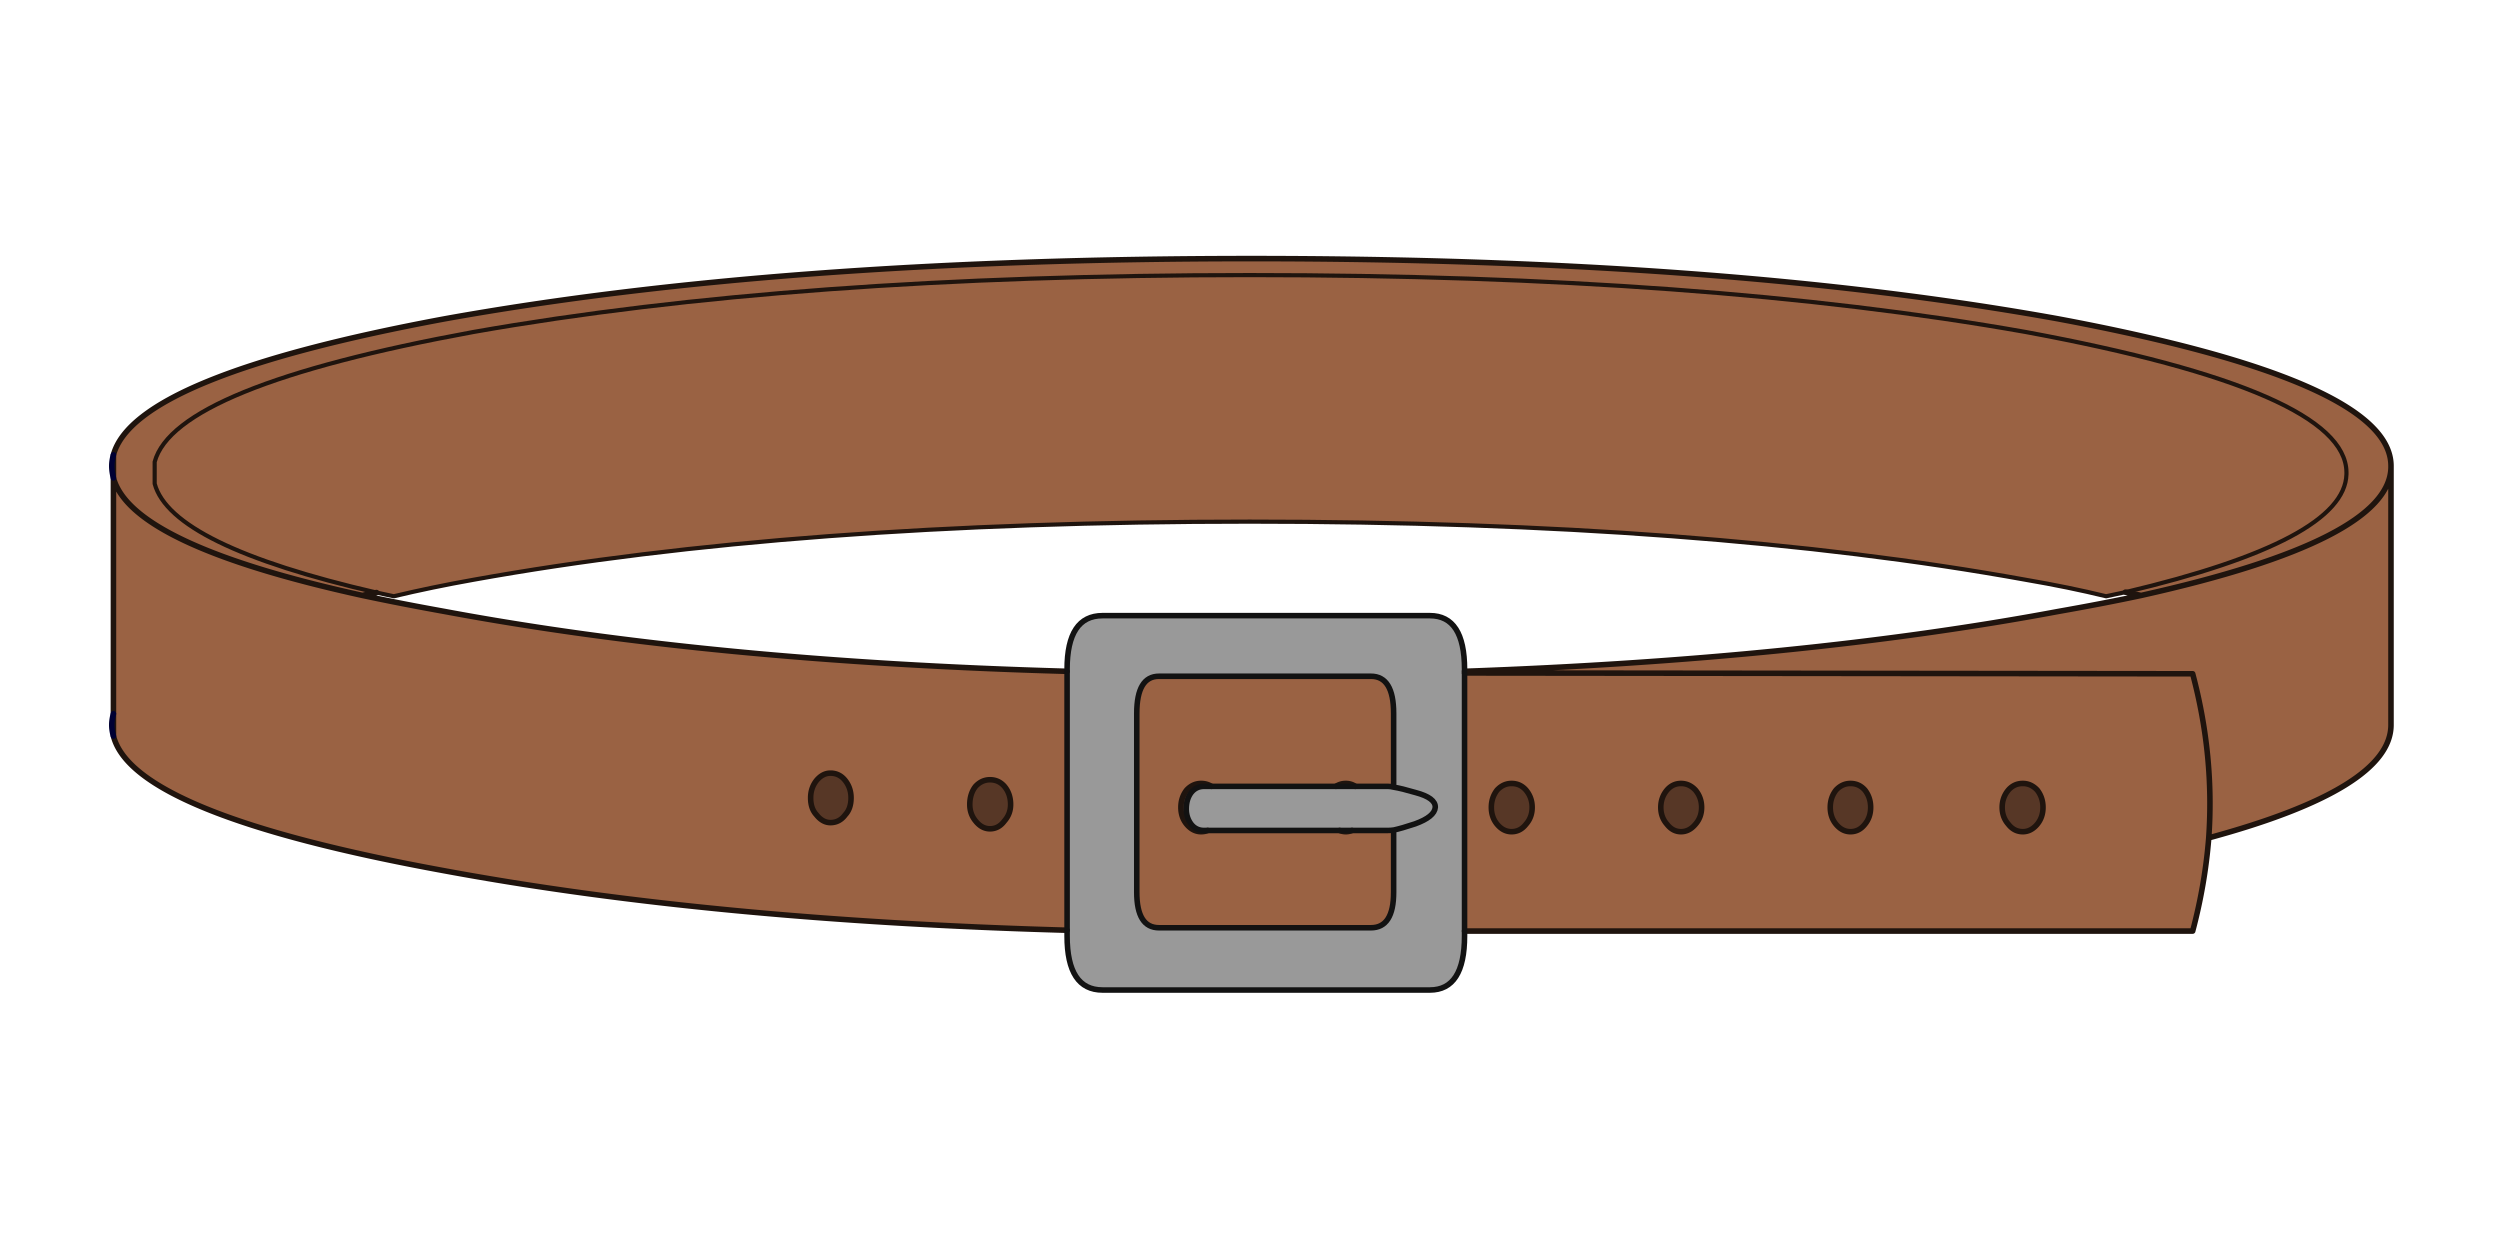 <svg xmlns="http://www.w3.org/2000/svg" width="900" height="450" viewBox="0 0 900 450"><path fill="#9A6243" d="M795.148 301.638c1.386-19.693-.545-39.386-5.786-59.076l-262.126-.295v92.915h262.126c2.969-11.182 4.897-22.366 5.786-33.544m-134.175-4.9c-1.387-1.682-2.079-3.711-2.079-6.085s.692-4.453 2.079-6.236c1.483-1.582 3.215-2.374 5.194-2.374 2.076 0 3.81.792 5.195 2.374 1.386 1.783 2.075 3.862 2.075 6.236s-.689 4.403-2.075 6.085c-1.386 1.78-3.119 2.673-5.195 2.673-1.979 0-3.711-.892-5.194-2.673m74.509-6.085c0 2.374-.693 4.403-2.079 6.085-1.484 1.78-3.215 2.673-5.195 2.673-2.078 0-3.809-.893-5.194-2.673-1.484-1.682-2.227-3.711-2.227-6.085s.742-4.453 2.227-6.236c1.386-1.582 3.116-2.374 5.194-2.374 1.98 0 3.711.792 5.195 2.374 1.386 1.783 2.079 3.862 2.079 6.236m-196.519-6.236c1.484-1.582 3.215-2.374 5.194-2.374 2.079 0 3.813.792 5.195 2.374 1.484 1.783 2.227 3.862 2.227 6.236s-.742 4.403-2.227 6.085c-1.383 1.78-3.116 2.673-5.195 2.673-1.979 0-3.71-.893-5.194-2.673-1.383-1.682-2.079-3.711-2.079-6.085s.696-4.453 2.079-6.236m66.198-2.374c1.979 0 3.71.792 5.194 2.374 1.484 1.783 2.227 3.862 2.227 6.236s-.742 4.403-2.227 6.085c-1.484 1.78-3.215 2.673-5.194 2.673-1.978 0-3.659-.893-5.044-2.673-1.484-1.682-2.227-3.711-2.227-6.085s.742-4.453 2.227-6.236c1.385-1.582 3.067-2.374 5.044-2.374m189.987 19.595c43.74-11.874 65.607-25.431 65.607-40.67v-92.62c-.397 17.416-30.379 32.753-89.947 46.013-9.303 1.979-19.295 3.908-29.984 5.79-61.351 11.477-132.544 18.652-213.588 21.522v.595l262.126.295c5.242 19.689 7.172 39.381 5.786 59.075m-410.996 33.245v-93.211c-85.197-2.374-159.857-9.549-223.977-21.522-10.49-1.881-20.384-3.811-29.686-5.79-55.415-12.171-85.297-26.272-89.651-42.302v92.915c4.75 18.702 44.528 34.881 119.337 48.538 64.12 11.875 138.781 18.998 223.977 21.372m-92.322-47.645c0-2.374.693-4.453 2.079-6.233 1.484-1.782 3.167-2.673 5.047-2.673 2.175 0 3.957.891 5.343 2.673 1.386 1.78 2.079 3.859 2.079 6.233 0 2.571-.693 4.601-2.079 6.085-1.386 1.882-3.167 2.82-5.343 2.82-1.88 0-3.563-.938-5.047-2.82-1.387-1.484-2.079-3.513-2.079-6.085m64.566 11.132c-1.979 0-3.71-.939-5.195-2.82-1.385-1.682-2.077-3.659-2.077-5.938 0-2.571.692-4.748 2.077-6.528 1.484-1.583 3.216-2.377 5.195-2.377 2.079 0 3.811.794 5.195 2.377 1.484 1.78 2.227 3.957 2.227 6.528 0 2.278-.742 4.256-2.227 5.938-1.384 1.881-3.116 2.82-5.195 2.82m75.996-16.327c1.386 0 2.622.345 3.71 1.041h44.826a6.483 6.483 0 0 1 3.563-1.041c1.284 0 2.424.345 3.412 1.041h11.727c.595 0 1.287.099 2.079.296v-26.569c0-8.906-2.72-13.358-8.164-13.358h-76.292c-5.343 0-8.014 4.452-8.014 13.358v64.418c0 8.512 2.671 12.765 8.014 12.765h76.292c5.444 0 8.164-4.253 8.164-12.765v-22.412c-.792.099-1.484.148-2.079.148h-12.912a5.624 5.624 0 0 1-2.227.446 5.634 5.634 0 0 1-2.227-.446h-47.497c-.693.295-1.484.446-2.375.446-1.979 0-3.711-.893-5.195-2.673-1.386-1.682-2.077-3.711-2.077-6.085s.691-4.453 2.077-6.236c1.484-1.582 3.216-2.374 5.195-2.374m412.333-111.321v-.742c-.197-19.394-38.69-36.216-115.476-50.465-76.985-13.654-170.101-20.483-279.343-20.483-109.044 0-202.208 6.829-279.49 20.483-71.642 13.161-109.886 28.746-114.735 46.754v7.868c3.958 14.743 30.576 27.804 79.854 39.184 1.98.396 4.057.842 6.234 1.336 9.104-2.177 18.652-4.156 28.646-5.937 77.281-13.953 170.446-20.929 279.49-20.929 109.243 0 202.358 6.976 279.343 20.929 10.39 1.781 20.038 3.76 28.943 5.937 2.374-.494 4.699-.99 6.976-1.484 52.644-12.468 79.16-26.618 79.558-42.451m16.031-2.374v-.742c-.2-20.286-40.177-37.898-119.932-52.84-80.049-14.447-176.826-21.671-290.324-21.671-113.3 0-210.075 7.224-290.325 21.671-74.413 13.853-114.191 30.18-119.337 48.981v8.312c4.354 16.03 34.237 30.13 89.651 42.302a64.583 64.583 0 0 1 5.045-1.039c-49.278-11.38-75.896-24.441-79.854-39.184v-7.868c4.849-18.008 43.093-33.593 114.735-46.754 77.281-13.654 170.446-20.483 279.49-20.483 109.243 0 202.358 6.829 279.343 20.483 76.785 14.25 115.278 31.071 115.476 50.465v.742c-.397 15.833-26.914 29.983-79.557 42.451l5.641 1.187c59.569-13.26 89.55-28.597 89.948-46.013z"/><path fill="#573726" d="M610.355 284.417c-1.484-1.582-3.215-2.374-5.194-2.374-1.978 0-3.659.792-5.044 2.374-1.484 1.783-2.227 3.862-2.227 6.236s.742 4.403 2.227 6.085c1.385 1.78 3.066 2.673 5.044 2.673 1.979 0 3.71-.893 5.194-2.673 1.484-1.682 2.227-3.711 2.227-6.085s-.742-4.453-2.227-6.236m-66.198-2.374c-1.979 0-3.71.792-5.194 2.374-1.383 1.783-2.079 3.862-2.079 6.236s.696 4.403 2.079 6.085c1.484 1.78 3.215 2.673 5.194 2.673 2.079 0 3.813-.893 5.195-2.673 1.484-1.682 2.227-3.711 2.227-6.085s-.742-4.453-2.227-6.236c-1.382-1.582-3.116-2.374-5.195-2.374m189.246 14.695c1.386-1.682 2.079-3.711 2.079-6.085s-.693-4.453-2.079-6.236c-1.484-1.582-3.215-2.374-5.195-2.374-2.078 0-3.809.792-5.194 2.374-1.484 1.783-2.227 3.862-2.227 6.236s.742 4.403 2.227 6.085c1.386 1.78 3.116 2.673 5.194 2.673 1.98 0 3.711-.892 5.195-2.673m-74.509-6.085c0 2.374.692 4.403 2.079 6.085 1.483 1.78 3.215 2.673 5.194 2.673 2.076 0 3.81-.893 5.195-2.673 1.386-1.682 2.075-3.711 2.075-6.085s-.689-4.453-2.075-6.236c-1.386-1.582-3.119-2.374-5.195-2.374-1.979 0-3.711.792-5.194 2.374-1.387 1.783-2.079 3.862-2.079 6.236m-307.693 4.897c1.484 1.881 3.216 2.82 5.195 2.82 2.079 0 3.811-.939 5.195-2.82 1.484-1.682 2.227-3.659 2.227-5.938 0-2.571-.742-4.748-2.227-6.528-1.384-1.583-3.116-2.377-5.195-2.377-1.979 0-3.71.794-5.195 2.377-1.385 1.78-2.077 3.957-2.077 6.528 0 2.279.692 4.256 2.077 5.938m-57.293-14.545c-1.386 1.78-2.079 3.859-2.079 6.233 0 2.571.693 4.601 2.079 6.085 1.484 1.882 3.167 2.82 5.047 2.82 2.175 0 3.957-.938 5.343-2.82 1.386-1.484 2.079-3.514 2.079-6.085 0-2.374-.693-4.453-2.079-6.233-1.386-1.782-3.167-2.673-5.343-2.673-1.88 0-3.562.891-5.047 2.673m188.356 17.96a5.63 5.63 0 0 0 2.227.446c.792 0 1.534-.151 2.227-.446h-4.454m5.638-15.881c-.988-.696-2.128-1.041-3.412-1.041a6.485 6.485 0 0 0-3.563 1.041h6.975m-54.471 0h2.671c-1.088-.696-2.325-1.041-3.71-1.041-1.979 0-3.711.792-5.195 2.374-1.386 1.783-2.077 3.862-2.077 6.236s.691 4.403 2.077 6.085c1.484 1.78 3.217 2.673 5.195 2.673.891 0 1.683-.151 2.375-.446h-1.336c-1.88 0-3.414-.742-4.601-2.227-1.188-1.583-1.781-3.415-1.781-5.491 0-2.377.593-4.354 1.781-5.937 1.187-1.484 2.721-2.226 4.601-2.226z"/><path fill="#999" d="M384.152 240.93v96.032c0 12.961 4.256 19.443 12.766 19.443h117.853c8.312 0 12.466-6.482 12.466-19.443V240.93c0-12.862-4.154-19.295-12.466-19.295H396.918c-8.51-.001-12.766 6.432-12.766 19.295m25.085 80.299v-64.418c0-8.906 2.671-13.358 8.014-13.358h76.292c5.444 0 8.164 4.452 8.164 13.358v26.569c1.878.296 4.502.938 7.867 1.931 4.848 1.287 7.225 3.066 7.123 5.343-.197 2.275-2.624 4.253-7.273 5.937-3.265 1.088-5.839 1.83-7.717 2.227v22.412c0 8.512-2.72 12.765-8.164 12.765h-76.292c-5.342-.002-8.014-4.255-8.014-12.766m26.865-38.145h-2.671c-1.88 0-3.414.742-4.601 2.227-1.188 1.583-1.781 3.56-1.781 5.937 0 2.076.593 3.908 1.781 5.491 1.187 1.484 2.721 2.227 4.601 2.227H499.629c.595 0 1.287-.05 2.079-.148 1.878-.396 4.452-1.139 7.717-2.227 4.649-1.684 7.076-3.661 7.273-5.937.102-2.276-2.275-4.056-7.123-5.343-3.365-.992-5.989-1.635-7.867-1.931-.792-.197-1.484-.296-2.079-.296h-63.527z"/><path fill="none" stroke="#1F140E" stroke-width="2" stroke-linecap="round" stroke-linejoin="round" d="M40.838 163.747c5.146-18.801 44.924-35.128 119.337-48.981C240.425 100.319 337.2 93.095 450.5 93.095c113.498 0 210.275 7.224 290.324 21.671 79.755 14.941 119.731 32.554 119.932 52.84V260.968c0 15.239-21.867 28.796-65.607 40.67-.89 11.179-2.817 22.362-5.786 33.544H527.236m-143.084-.299c-85.197-2.374-159.857-9.497-223.977-21.371-74.809-13.657-114.587-29.836-119.337-48.538m0-8.016v-93.211m0 8.312c4.354 16.03 34.237 30.13 89.651 42.302a64.583 64.583 0 0 1 5.045-1.039m629.634-.149l5.641 1.187c59.568-13.26 89.55-28.597 89.947-46.013M436.102 283.084c-1.088-.696-2.325-1.041-3.71-1.041-1.979 0-3.711.792-5.195 2.374-1.386 1.783-2.077 3.862-2.077 6.236s.691 4.403 2.077 6.085c1.484 1.78 3.217 2.673 5.195 2.673.891 0 1.683-.151 2.375-.446m46.161-15.881a6.483 6.483 0 0 1 3.563-1.041c1.284 0 2.424.345 3.412 1.041m-1.186 15.881a5.624 5.624 0 0 1-2.227.446 5.634 5.634 0 0 1-2.227-.446m-183.307-20.633c2.175 0 3.957.891 5.343 2.673 1.386 1.78 2.079 3.859 2.079 6.233 0 2.571-.693 4.601-2.079 6.085-1.386 1.882-3.167 2.82-5.343 2.82-1.88 0-3.563-.938-5.047-2.82-1.386-1.484-2.079-3.514-2.079-6.085 0-2.374.693-4.453 2.079-6.233 1.484-1.782 3.166-2.673 5.047-2.673zm57.44 2.375c2.079 0 3.811.794 5.195 2.377 1.484 1.78 2.227 3.957 2.227 6.528 0 2.278-.742 4.256-2.227 5.938-1.384 1.881-3.116 2.82-5.195 2.82-1.979 0-3.71-.939-5.195-2.82-1.385-1.682-2.077-3.659-2.077-5.938 0-2.571.692-4.748 2.077-6.528 1.485-1.583 3.216-2.377 5.195-2.377zM40.838 264.974v-8.016m343.314-15.286c-85.197-2.374-159.857-9.549-223.977-21.522-10.49-1.881-20.384-3.811-29.686-5.79m396.747 27.907l262.126.295c5.241 19.69 7.172 39.383 5.786 59.076m-134.175-17.221c1.483-1.582 3.215-2.374 5.194-2.374 2.076 0 3.81.792 5.195 2.374 1.386 1.783 2.075 3.862 2.075 6.236s-.689 4.403-2.075 6.085c-1.386 1.78-3.119 2.673-5.195 2.673-1.979 0-3.711-.893-5.194-2.673-1.387-1.682-2.079-3.711-2.079-6.085s.692-4.453 2.079-6.236zm67.235-2.374c1.98 0 3.711.792 5.195 2.374 1.386 1.783 2.079 3.862 2.079 6.236s-.693 4.403-2.079 6.085c-1.484 1.78-3.215 2.673-5.195 2.673-2.078 0-3.809-.893-5.194-2.673-1.484-1.682-2.227-3.711-2.227-6.085s.742-4.453 2.227-6.236c1.385-1.582 3.116-2.374 5.194-2.374zm-200.972-40.371c81.044-2.87 152.237-10.045 213.588-21.522 10.689-1.881 20.682-3.811 29.984-5.79m-231.845 70.057c1.484-1.582 3.215-2.374 5.194-2.374 2.079 0 3.813.792 5.195 2.374 1.484 1.783 2.227 3.862 2.227 6.236s-.742 4.403-2.227 6.085c-1.383 1.78-3.116 2.673-5.195 2.673-1.979 0-3.71-.893-5.194-2.673-1.383-1.682-2.079-3.711-2.079-6.085s.696-4.453 2.079-6.236zm73.619 6.236c0 2.374-.742 4.403-2.227 6.085-1.484 1.78-3.215 2.673-5.194 2.673-1.978 0-3.659-.893-5.044-2.673-1.484-1.682-2.227-3.711-2.227-6.085s.742-4.453 2.227-6.236c1.385-1.582 3.066-2.374 5.044-2.374 1.979 0 3.71.792 5.194 2.374 1.485 1.783 2.227 3.862 2.227 6.236z"/><path fill="none" stroke="#003" stroke-width="2" stroke-linecap="round" stroke-linejoin="round" d="M40.838 264.974a13.533 13.533 0 0 1-.594-4.006c0-1.287.199-2.624.594-4.01m0-84.899c-.396-1.484-.594-2.919-.594-4.305 0-1.286.199-2.622.594-4.006"/><g><path fill="none" stroke="#1F140E" stroke-width="1.5" stroke-linecap="round" stroke-linejoin="round" d="M135.535 213.321c-49.278-11.38-75.896-24.441-79.854-39.184v-7.868c4.849-18.008 43.093-33.593 114.735-46.754 77.281-13.654 170.446-20.483 279.49-20.483 109.243 0 202.358 6.829 279.343 20.483 76.785 14.25 115.278 31.071 115.476 50.465v.742c-.397 15.833-26.914 29.983-79.557 42.451-2.276.494-4.602.99-6.976 1.484-8.905-2.177-18.554-4.156-28.943-5.937-76.985-13.953-170.101-20.929-279.343-20.929-109.044 0-202.208 6.976-279.49 20.929-9.994 1.781-19.542 3.76-28.646 5.937-2.178-.493-4.255-.94-6.235-1.336z"/></g><g><path fill="none" stroke="#121212" stroke-width="2" stroke-linecap="round" stroke-linejoin="round" d="M527.236 335.182v1.78c0 12.961-4.154 19.443-12.466 19.443H396.918c-8.51 0-12.766-6.482-12.766-19.443v-2.079m51.95-51.799h-2.671c-1.88 0-3.414.742-4.601 2.227-1.188 1.583-1.781 3.56-1.781 5.937 0 2.076.593 3.908 1.781 5.491 1.187 1.484 2.721 2.227 4.601 2.227H499.629c.595 0 1.287-.05 2.079-.148 1.878-.396 4.452-1.139 7.717-2.227 4.649-1.684 7.076-3.661 7.273-5.937.102-2.276-2.275-4.056-7.123-5.343-3.365-.992-5.989-1.635-7.867-1.931-.792-.197-1.484-.296-2.079-.296h-63.527zm65.606.296v-26.569c0-8.906-2.72-13.358-8.164-13.358h-76.292c-5.343 0-8.014 4.452-8.014 13.358v64.418c0 8.512 2.671 12.765 8.014 12.765h76.292c5.444 0 8.164-4.253 8.164-12.765v-22.412m25.528-57.145v-.742c0-12.862-4.154-19.295-12.466-19.295H396.918c-8.51 0-12.766 6.433-12.766 19.295v93.953m143.084.299v-93.51"/></g></svg>